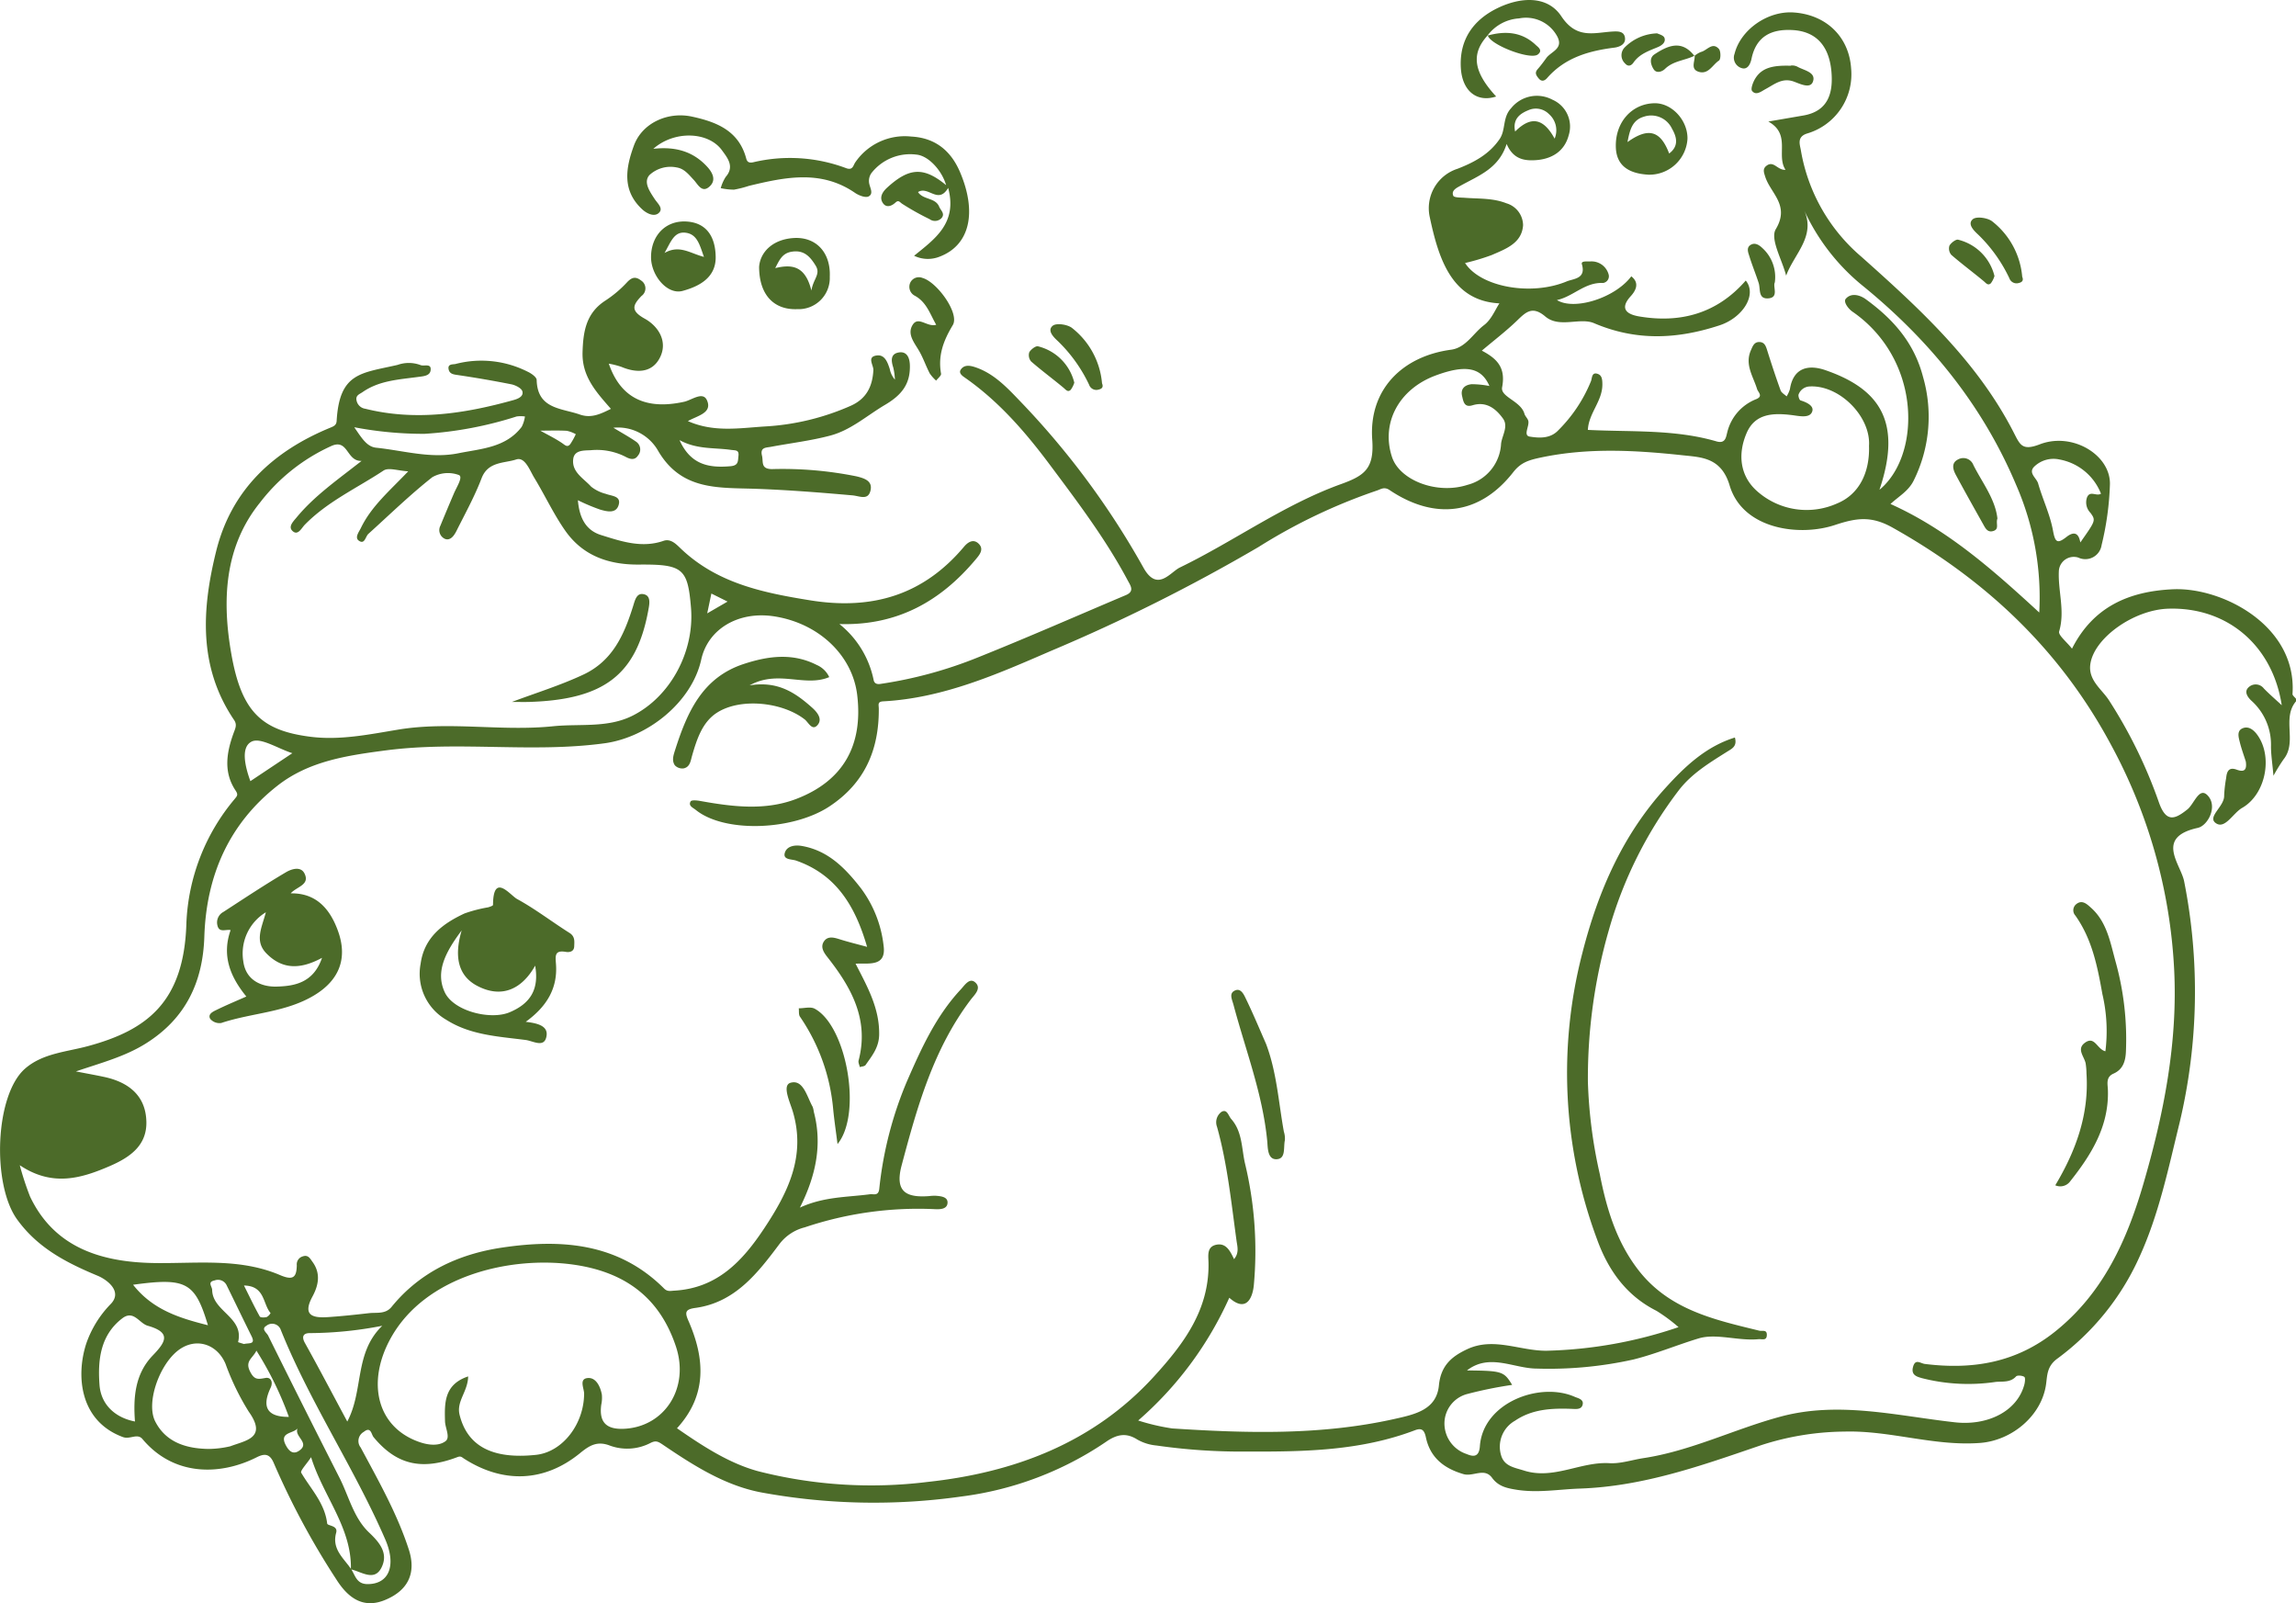 <svg xmlns="http://www.w3.org/2000/svg" width="356.2" height="248.656" viewBox="0 0 356.2 248.656"><path d="M356.2 108.775c-2.243 2.654.238 6.321-1.934 9.006a28.61 28.61 0 00-1.563 2.536c-.173-2.01-.4-3.337-.382-4.661a9.134 9.134 0 00-3.075-7.009c-.5-.479-1.2-1.374-.353-2.089a1.59 1.59 0 012.319.225c.866.893 1.814 1.7 2.777 2.6-1.424-9.294-8.472-15.258-17.6-14.976-5.373.168-11.56 4.565-12.1 8.639-.327 2.458 1.751 3.834 2.861 5.515a74.5 74.5 0 017.8 15.941c1.123 3.135 2.476 2.573 4.4 1.039 1.044-.835 1.8-3.489 3.088-2.222 1.7 1.678.118 4.737-1.484 5.088-6.705 1.471-2.588 5.674-2.1 8.326a87.93 87.93 0 01-.712 37.4c-1.754 7.119-3.219 14.3-6.308 20.988a39.837 39.837 0 01-12.673 15.614c-1.568 1.152-1.541 2.486-1.725 3.884-.636 4.913-5.271 8.8-10.236 9.181-7.158.544-13.994-1.971-21.1-1.759a42.942 42.942 0 00-12.83 2.094c-9.163 3.128-18.239 6.407-28.187 6.747-3.269.11-6.512.712-9.841.175-1.5-.243-2.793-.523-3.758-1.84-1.2-1.638-2.931-.134-4.449-.581-3.07-.9-5.172-2.6-5.826-5.713-.262-1.248-.743-1.45-1.709-1.084-8.456 3.211-17.242 3.334-26.141 3.3a92.557 92.557 0 01-13.953-.94 7.328 7.328 0 01-2.981-.934c-1.581-1-3.015-.906-4.813.348a51.449 51.449 0 01-22.482 8.5 96.57 96.57 0 01-30.729-.581c-5.779-1.013-10.76-4.2-15.573-7.462-.712-.482-1.065-.673-1.845-.3a7.837 7.837 0 01-6.342.453c-2.007-.79-3.224-.005-4.664 1.17-5.509 4.491-11.919 4.742-17.993.84-.314-.2-.484-.44-1.01-.238-5.6 2.13-9.493 1.162-13.018-3.091-.348-.419-.406-1.714-1.518-.819a1.625 1.625 0 00-.479 2.431c2.756 5.148 5.658 10.246 7.467 15.829 1.2 3.7-.16 6.4-3.787 7.854-3.539 1.413-5.836-.662-7.467-3.24a119.582 119.582 0 01-9.686-18.009c-.652-1.573-1.513-1.5-2.685-.913-5.622 2.824-12.817 2.976-17.693-2.832-.806-.963-1.921.1-3.047-.317-6.789-2.513-7.286-9.671-5.65-14.581a16.486 16.486 0 013.8-6.088c1.845-1.952-.665-3.769-2.052-4.345-4.858-2.023-9.309-4.308-12.51-8.747-3.921-5.439-3.449-19.273 1.235-23.377 2.727-2.39 6.417-2.589 9.778-3.5 9.134-2.479 14.9-6.813 15.255-19.072a31.9 31.9 0 017.483-19.245c.351-.44.6-.639.173-1.28-1.95-2.892-1.424-5.949-.325-8.972.254-.7.571-1.267.073-2-5.577-8.229-5.012-17.2-2.787-26.185 2.355-9.521 8.833-15.507 17.693-19.155.515-.212.958-.372 1-1.05.432-7.551 3.824-7.394 9.456-8.695a5.2 5.2 0 013.531.018c.563.264 1.762-.356 1.586.851-.123.845-1.136.892-1.945 1-2.97.406-6.025.547-8.611 2.355-.45.314-1.123.495-.924 1.319a1.6 1.6 0 001.35 1.259c7.781 1.934 15.389.769 22.93-1.327.6-.165 1.675-.513 1.442-1.371-.136-.495-1.068-.963-1.714-1.094a172.445 172.445 0 00-8.574-1.474c-.626-.092-1.039-.27-1.157-.858-.181-.887.733-.725 1.071-.819a15.9 15.9 0 0111.165 1.183c.573.262 1.416.843 1.426 1.3.113 4.515 3.818 4.352 6.692 5.355 1.761.618 3.18-.065 4.826-.879-2.256-2.581-4.509-5-4.4-8.768.092-3.245.552-6.08 3.52-8.011a17.807 17.807 0 003.358-2.827c.754-.814 1.35-.961 2.193-.309a1.446 1.446 0 01.076 2.405c-1.408 1.46-1.7 2.3.518 3.533 2.133 1.188 3.622 3.583 2.306 6.09-1.227 2.342-3.612 2.353-5.957 1.369a13.012 13.012 0 00-1.942-.492c1.819 5.313 5.734 7.224 11.691 5.91 1.18-.262 2.91-1.665 3.541-.225.861 1.96-1.432 2.369-2.963 3.222 4.012 1.777 8 1.086 11.9.837a38.072 38.072 0 0013.408-3.23c2.408-1.089 3.337-3.007 3.468-5.509.042-.788-1.057-2.057.51-2.274 1.267-.178 1.7 1.07 2.034 2.1a3.5 3.5 0 00.8 1.646 10.132 10.132 0 00-.254-1.866c-.346-1.052-.448-2.12.835-2.345s1.7.832 1.738 1.934c.094 2.916-1.228 4.643-3.85 6.187-2.8 1.649-5.287 3.913-8.48 4.763-3.02.806-6.158 1.17-9.239 1.751-.733.139-1.7.05-1.374 1.371.233.942-.241 2.068 1.544 2.083a57.785 57.785 0 0113.125 1.125c1.309.317 2.528.743 2.159 2.23-.385 1.542-1.683.814-2.809.715-5-.44-10.011-.84-15.028-1.016-5.721-.2-11.435.3-15.07-5.829a7.161 7.161 0 00-6.975-3.641c1.405.856 2.523 1.46 3.554 2.185a1.46 1.46 0 01.254 2.143c-.489.735-1.193.576-1.929.175a9.776 9.776 0 00-5.347-1.021c-1.034.065-2.589-.073-2.764 1.382-.249 2.031 1.636 3 2.777 4.269a6.049 6.049 0 002.308 1.128c.877.345 2.337.3 1.981 1.659-.385 1.458-1.832 1.073-2.881.777a30.419 30.419 0 01-3.46-1.455c.225 2.646 1.167 4.643 3.588 5.4 3.138.981 6.316 2.073 9.7.9 1.1-.382 1.947.5 2.612 1.141 5.645 5.428 12.759 6.9 20.166 8.09 9.59 1.539 17.53-.811 23.838-8.318.526-.626 1.392-1.3 2.246-.495.937.882.118 1.8-.4 2.423-5.41 6.472-12.139 10.343-21.179 10.063a14.9 14.9 0 015.305 8.65c.1.547.479.72 1.036.641a65.932 65.932 0 0015.206-4.14c7.687-3.078 15.271-6.412 22.9-9.639 1.4-.592.7-1.492.283-2.28-3.418-6.415-7.794-12.194-12.126-17.993-3.777-5.056-7.9-9.8-13.125-13.447-.406-.283-1.031-.707-.636-1.275.536-.769 1.408-.62 2.191-.364 2.952.966 5.041 3.245 7.043 5.326a125.4 125.4 0 0119.1 25.79c2.146 3.84 4.159.683 5.64-.037 8.438-4.093 16.114-9.731 24.976-12.926 3.683-1.327 5.2-2.4 4.871-6.912-.557-7.747 4.661-12.924 12.212-13.94 2.329-.311 3.434-2.539 5.138-3.821 1.149-.866 1.759-2.452 2.379-3.371-7.328-.374-9.4-6.779-10.788-13.3a6.424 6.424 0 014.3-7.577c2.557-.995 4.91-2.24 6.52-4.606.987-1.45.414-3.321 1.788-4.79a5.116 5.116 0 016.402-1.315 4.531 4.531 0 012.526 5.53c-.66 2.492-2.636 3.682-5.117 3.847-1.761.118-3.5-.141-4.509-2.513-1.212 3.826-4.352 4.915-7.132 6.465-.586.327-1.5.733-1.146 1.568.128.306 1.165.27 1.79.317 2.162.168 4.345.021 6.444.851a3.592 3.592 0 012.594 3.392c-.173 2.8-2.691 3.688-4.852 4.633a34.225 34.225 0 01-4.148 1.241c2.4 3.722 10.226 5.156 15.766 2.855 1.047-.437 3.033-.382 2.358-2.662-.162-.542.725-.421 1.264-.434a2.743 2.743 0 012.879 1.994 1.047 1.047 0 01-.877 1.345c-2.79-.144-4.638 2.12-7.14 2.646 2.693 1.672 9.027-.327 11.539-3.68 1.39 1.078.61 2.314-.089 3.083-2 2.2-.144 2.895 1.33 3.141 6.446 1.086 12.1-.495 16.517-5.569 1.788 2.193-.445 5.76-4.07 6.949-6.553 2.149-12.9 2.463-19.469-.338-2.2-.937-5.376.817-7.564-1.039-2.039-1.733-3.057-.631-4.442.7-1.651 1.583-3.484 2.984-5.4 4.6 2.4 1.262 3.727 2.651 3.146 5.685-.29 1.513 2.908 2.123 3.46 4.1.115.416.547.754.615 1.165.136.822-.832 2.219.217 2.384 1.382.22 3.075.346 4.316-.874a22.9 22.9 0 005.172-7.71c.186-.448.1-1.419.974-1.17.735.209.8.858.8 1.7-.011 2.583-2.128 4.428-2.251 7.014 6.692.34 13.442-.118 19.959 1.782 1.426.416 1.479-.743 1.659-1.377a7.386 7.386 0 014.491-5.172c1.144-.455.293-1.084.146-1.562-.6-1.966-1.945-3.795-.963-6.017.267-.607.487-1.29 1.3-1.285.835.008 1.028.657 1.241 1.33.652 2.07 1.33 4.135 2.07 6.177.136.372.612.62.932.924a4.62 4.62 0 00.513-1.128c.544-3.426 2.973-3.813 5.509-2.937 8.367 2.892 11.966 7.967 8.38 18.554 4.188-3.46 5.6-10.7 3.518-17.229a19.9 19.9 0 00-7.705-10.4c-.725-.516-1.432-1.547-1.036-2 .832-.966 2.19-.591 3.1.068 4.224 3.07 7.506 6.724 8.888 12.065a22.242 22.242 0 01-1.458 16.07c-.8 1.625-2.321 2.447-3.593 3.625 8.815 3.965 15.871 10.2 23.079 16.837a43.609 43.609 0 00-3.591-19.8c-5.187-12.3-13.337-22.317-23.615-30.731a32.623 32.623 0 01-9.254-11.833c1.793 4.057-1.568 6.734-2.808 10.113-.62-2.452-2.526-5.674-1.607-7.208 2.24-3.743-.843-5.562-1.651-8.171-.188-.6-.414-1.162.168-1.633 1.152-.929 1.717.686 2.994.6-1.5-2.266.9-5.509-2.67-7.49l5.42-.934c3.957-.675 4.654-3.614 4.368-6.834-.317-3.544-2.013-6.192-6.022-6.42-3.259-.183-5.648.94-6.376 4.462-.159.762-.589 1.746-1.534 1.437a1.69 1.69 0 01-1.091-2.225c.921-3.706 5.127-6.7 9.21-6.4 5.049.364 8.558 3.806 8.872 8.7a9.572 9.572 0 01-6.842 10.074c-1.63.523-1.091 1.754-.955 2.6a27.746 27.746 0 009.388 16.51c9.056 8.074 17.967 16.224 23.6 27.2 1.018 1.981 1.325 2.952 4.083 1.892 5.059-1.939 10.969 1.646 10.877 6.192a45.468 45.468 0 01-1.293 9.435 2.552 2.552 0 01-3.62 1.939 2.32 2.32 0 00-3.007 2.018c-.173 3.128.987 6.237.042 9.435-.172.581 1.16 1.607 1.992 2.675 3.306-6.53 8.878-8.9 15.659-9.21 7.64-.348 19.276 5.648 18.551 16.232-.016.238.353.5.542.756zM54.439 243.406c.141-6.5-4.282-11.293-6.177-17.391-.712 1.086-1.714 2.1-1.529 2.416 1.495 2.541 3.651 4.7 4.025 7.867.047.392 1.72.267 1.393 1.439-.7 2.526 1.154 3.921 2.324 5.632.646.981.827 2.316 2.528 2.327 3.381.018 4.51-2.918 2.764-6.936-4.824-11.11-11.662-21.207-16.193-32.459a1.421 1.421 0 00-2.248-.67c-.859.5.055 1.084.262 1.5q5.469 11.04 11.053 22.021c1.479 2.887 2.2 6.26 4.617 8.543 1.6 1.515 2.9 3.094 2.057 5.148-1.076 2.633-3.162.942-4.876.563zm137.009-48.107c.832-1 .508-1.974.39-2.84-.819-5.925-1.413-11.893-3.028-17.682a2 2 0 01.688-2.324c.879-.51 1.078.615 1.518 1.112 1.722 1.947 1.6 4.512 2.112 6.8a58.1 58.1 0 011.384 19.035c-.246 2.225-1.343 4.083-3.8 1.882a55.094 55.094 0 01-14.133 19.04 33.467 33.467 0 005.266 1.23c11.55.751 23.089 1.083 34.513-1.473 3.172-.712 6.509-1.416 6.873-5.2.3-3.109 2.015-4.51 4.407-5.624 4.112-1.916 8.194.291 12.314.246a68.478 68.478 0 0020.456-3.659 26.444 26.444 0 00-3.421-2.531c-4.706-2.361-7.509-6.349-9.215-11.073a73.994 73.994 0 01-2.256-44.54c2.426-9.456 6.211-18.143 12.8-25.418 3.015-3.329 6.284-6.478 10.835-7.888.382 1.374-.453 1.722-1.193 2.188-2.722 1.717-5.5 3.384-7.506 5.988a64.692 64.692 0 00-10.872 21.749 82.733 82.733 0 00-3.235 23.453 74.455 74.455 0 001.84 14.314c1.021 5.221 2.518 10.351 5.891 14.772 4.792 6.281 11.838 7.823 18.86 9.534.468.115 1.178-.217 1.17.646-.01.979-.743.62-1.308.675-3.133.3-6.533-.945-9.265-.123-3.361 1.013-6.679 2.416-10.142 3.277a60.494 60.494 0 01-14.976 1.405c-3.6-.016-7.315-2.429-10.833.285 5.462.055 5.732.139 7.009 2.243a63.586 63.586 0 00-6.912 1.4 4.732 4.732 0 00-3.588 4.454 4.988 4.988 0 003.384 4.85c.809.327 1.973.767 2.112-1.186.479-6.781 9.317-10.066 14.74-7.655.45.2 1.473.374 1.18 1.285-.22.675-.96.6-1.562.576-3.115-.128-6.211.005-8.886 1.822a4.627 4.627 0 00-2.177 5.389c.5 1.706 2.1 1.892 3.554 2.355 4.588 1.458 8.765-1.408 13.254-1.146 1.733.1 3.507-.516 5.268-.783 7.433-1.125 14.175-4.541 21.351-6.457 9.011-2.405 18.014-.1 26.976.9 5.062.563 9.65-1.686 10.77-5.847.1-.393.181-1.078-.008-1.2-.322-.212-1.084-.28-1.28-.065-.9.995-2.17.743-3.18.851a28.98 28.98 0 01-11.432-.591c-.7-.209-1.7-.434-1.377-1.7.351-1.387 1.144-.586 1.848-.5 7.378.916 14.146-.175 20.21-5.028 7.488-5.991 11.163-14.24 13.7-22.945 3.156-10.822 5.347-21.927 4.755-33.32a81.543 81.543 0 00-9.9-34.943c-7.907-14.656-19.367-25.4-33.781-33.482-3.334-1.869-5.645-1.492-8.951-.4-5.52 1.832-14.3.665-16.324-6.135-1.29-4.339-4.379-4.371-7.221-4.677-7.328-.785-14.683-1.214-22.055.34-1.879.4-3.1.751-4.3 2.282-5.119 6.556-12.081 7.53-19.181 2.769-.853-.573-1.369-.113-2 .086a86.849 86.849 0 00-18.321 8.739 275.663 275.663 0 01-32.286 16.151c-8.307 3.6-16.664 7.289-25.934 7.792-.963.052-.7.526-.7 1.183.031 6.313-2.162 11.469-7.629 15.094-5.692 3.777-16.311 4.174-20.77.56-.429-.348-1.2-.633-.79-1.322.139-.23.953-.157 1.432-.073 5 .9 10.076 1.555 14.937-.3 7.307-2.79 10.4-8.318 9.469-16.125-.736-6.158-5.952-11.113-12.843-12.194-5.554-.871-10.3 1.926-11.353 6.695-1.455 6.6-8.27 12.073-15.013 12.989-11.246 1.528-22.544-.374-33.822 1.086-6.129.8-12.044 1.672-16.915 5.494-7.509 5.889-11.034 13.921-11.34 23.422-.228 7.046-2.9 12.709-9.105 16.578-3.248 2.026-6.878 2.976-10.82 4.311 1.793.348 3.091.578 4.381.856 3.8.814 6.477 2.905 6.553 6.991.068 3.672-2.583 5.494-5.658 6.826-4.465 1.932-8.925 3.258-13.984-.123a45.715 45.715 0 001.591 4.85c3.952 8.357 11.788 10.265 19.705 10.328 6.494.05 12.948-.751 19.082 1.863 2.052.877 2.567.34 2.6-1.531a1.281 1.281 0 01.906-1.364c.864-.309 1.162.338 1.541.861 1.3 1.785.916 3.635-.013 5.352-1.6 2.958.042 3.358 2.4 3.2 2.117-.141 4.23-.369 6.336-.61 1.222-.141 2.581.194 3.536-.979 4.428-5.439 10.427-8.195 17.127-9.192 9.168-1.364 18.033-.754 25.144 6.342.521.518.968.372 1.589.335 6.671-.38 10.592-4.591 13.981-9.713 3.656-5.522 6.465-11.149 4.4-18.08-.437-1.466-1.7-4.059-.348-4.449 1.978-.573 2.544 2.162 3.431 3.727a3.415 3.415 0 01.178.769c1.348 5.1.324 9.914-2.157 14.866 3.75-1.722 7.357-1.6 10.864-2.07.557-.076 1.311.327 1.447-.827a58.186 58.186 0 014.274-16.638c2.23-5.109 4.509-10.168 8.373-14.306.592-.633 1.34-1.861 2.222-1.107 1.078.926-.112 1.952-.693 2.719-5.792 7.656-8.3 16.64-10.712 25.709-1.1 4.151.814 4.991 4.271 4.735a6.707 6.707 0 011-.055c.8.06 1.887.152 1.861 1.07-.031 1.091-1.311 1.042-2.039 1.008a55.227 55.227 0 00-20.108 2.821 7.1 7.1 0 00-3.921 2.575c-3.371 4.494-6.883 9.079-13.049 9.924-1.56.212-1.67.654-1.1 1.958 2.583 5.878 2.955 11.555-1.759 16.708 3.895 2.7 8.022 5.412 12.557 6.653a70.974 70.974 0 0026.282 1.675c13.426-1.442 25.756-6.035 35.2-16.4 4.565-5.009 8.55-10.3 8.422-17.564-.018-1.115-.306-2.492 1.178-2.824 1.526-.33 2.156.916 2.787 2.232zM63.329 73.103c-1.555-.081-3.044-.636-3.824-.12-4.119 2.725-8.7 4.8-12.222 8.407-.5.516-1.042 1.691-1.845 1.018-.819-.688.039-1.5.594-2.175 2.748-3.321 6.271-5.768 10.068-8.749-2.353.107-2.049-3.423-4.622-2.342a29.024 29.024 0 00-11.173 8.852c-5.53 6.865-5.86 15.209-4.423 23.393 1.578 9.006 4.669 11.922 12.288 12.887 4.554.578 9.077-.359 13.591-1.107 7.972-1.324 16.038.3 24.026-.523 4.122-.424 8.454.309 12.332-1.633 5.917-2.965 9.642-9.99 9.082-16.745-.505-6.085-1.232-6.758-8.058-6.7-4.679.042-8.7-1.343-11.435-5.232-1.822-2.591-3.167-5.512-4.821-8.229-.717-1.18-1.445-3.292-2.806-2.84-1.84.612-4.365.28-5.371 2.916-1.07 2.806-2.541 5.459-3.887 8.155-.351.7-.929 1.563-1.772 1.254a1.486 1.486 0 01-.738-2.036c.7-1.7 1.411-3.4 2.136-5.091.408-.948 1.437-2.52.73-2.79a4.907 4.907 0 00-4.109.34c-3.463 2.73-6.635 5.826-9.914 8.786-.471.427-.568 1.712-1.489 1.06-.683-.484.031-1.366.322-1.971 1.624-3.364 4.45-5.752 7.34-8.785zm9.3 140.38c-.042 2.366-1.855 3.855-1.327 5.967 1.214 4.855 5.088 6.92 11.851 6.2 4.117-.44 7.438-4.745 7.467-9.482.005-.824-.872-2.376.652-2.437 1.207-.047 1.874 1.34 2.1 2.575a5.18 5.18 0 01-.094 1.573c-.356 2.643.72 3.834 3.449 3.732 6.321-.241 10.291-6.273 8.139-12.756-2.536-7.645-7.959-11.6-15.955-12.717-9.683-1.351-22.911 1.68-28.3 11.424-3.811 6.894-2.115 13.866 4.515 16.12 1.382.468 2.942.626 3.986-.149.79-.584-.045-2.039-.073-3.088-.072-2.767-.185-5.709 3.592-6.962zM289.958 69.161c.3-4.562-4.612-9.506-9.254-9.218a1.9 1.9 0 00-1.657 1.2c-.118.222.094.9.283.958 1.015.314 2.269.906 1.743 1.89-.479.9-2.031.518-3.13.385-2.829-.34-5.638-.264-6.954 2.748-1.408 3.224-1.1 6.627 1.56 9.016a11.56 11.56 0 0012.453 1.947c3.437-1.407 5.089-4.82 4.956-8.926zm-58.893-9.294c-1.259-2.923-3.745-3.332-8.336-1.631-5.706 2.115-8.519 7.373-6.771 12.654 1.193 3.617 6.975 5.842 11.689 4.316a6.948 6.948 0 005.229-6.391c.152-1.272 1.173-2.672.3-3.892-1.084-1.513-2.573-2.727-4.745-2.06-1.285.4-1.411-.636-1.6-1.426-.285-1.191.484-1.756 1.495-1.848a14.948 14.948 0 012.739.278zM32.31 224.732a15.287 15.287 0 003.418-.411c2.416-.916 5.768-1.293 2.866-5.365a38.816 38.816 0 01-3.609-7.433c-1.369-3.2-4.784-4.156-7.477-1.973-2.861 2.324-4.873 8.085-3.421 10.93 1.717 3.357 5.022 4.197 8.223 4.252zm-11.371-4.256c-.28-3.711 0-7.37 2.743-10.226 2.013-2.091 2.968-3.567-.767-4.627-1.319-.374-2.175-2.507-3.957-1.138-3.436 2.636-3.8 6.553-3.52 10.314.226 3.062 2.433 5.086 5.501 5.677zm305.006-143.9a8.561 8.561 0 00-6.446-5.31 4.308 4.308 0 00-3.884 1.084c-1.036 1 .335 1.774.581 2.638.7 2.45 1.842 4.8 2.3 7.286.327 1.8.641 2.146 2.086 1.015 1.133-.89 1.9-.68 2.156.848 2.39-3.395 2.421-3.418 1.575-4.593a2.321 2.321 0 01-.536-2.392c.462-1.128 1.445-.128 2.167-.576zM53.878 220.484c2.578-4.881 1.05-10.613 5.423-14.853a59.723 59.723 0 01-11.2 1.136c-.908-.018-1.421.416-.793 1.536 2.118 3.79 4.131 7.64 6.57 12.181zm1.081-154.218c1.167 1.691 1.953 3.026 3.4 3.175 4.243.44 8.443 1.733 12.767.858 3.536-.714 7.336-.856 9.807-4.091a4.978 4.978 0 00.505-1.61 4.479 4.479 0 00-1.3 0 58.5 58.5 0 01-14.272 2.69 57.358 57.358 0 01-10.907-1.022zm-22.7 139.281c-2-6.677-3.371-7.417-11.613-6.281 3.04 3.874 7.165 5.164 11.617 6.281zm6.582-84.387l6.512-4.339c-2.256-.72-4.946-2.507-6.336-1.788-1.706.885-.991 3.879-.172 6.127zm-.992 87.3c.751-.2 1.84.126 1.183-1.2-1.309-2.641-2.586-5.3-3.887-7.943a1.482 1.482 0 00-1.856-.717c-1.17.235-.382.916-.374 1.487.06 3.327 4.986 4.237 4.02 8.074.004.027.677.224.918.299zm1.929 1.029c-.547 1.17-1.8 1.586-1 3.2.672 1.358 1.222 1.251 2.4 1.036.864-.157 1.217.641.809 1.51-1.442 3.057-.492 4.544 2.829 4.528a52.761 52.761 0 00-5.034-10.274zm65.645-141.226c1.722 3.842 4.572 4.342 7.915 4.046 1.243-.112 1.133-.777 1.225-1.57.115-.995-.427-.856-1.157-.961-2.587-.371-5.293-.041-7.979-1.515zm129.629-47.859c2.625-2.633 4.52-1.856 6.132 1.1a3.346 3.346 0 00-.9-3.829 2.845 2.845 0 00-3.031-.641c-1.278.505-2.644 1.295-2.197 3.371zm-197.2 178.982c.879 1.759 1.615 3.306 2.447 4.8.1.186.735.181 1.078.089a1.493 1.493 0 00.6-.618c-1.224-1.397-.838-4.223-4.124-4.271zm8.31 22.171c-.733.838-2.9.565-1.811 2.617.487.916 1.118 1.46 2.031.851 1.82-1.22-.792-2.217-.219-3.468zM83.816 66.792c1.162.652 2.322 1.212 3.376 1.926.484.327.835.748 1.3.136a11.524 11.524 0 00.838-1.508 5.016 5.016 0 00-1.4-.529c-1.328-.072-2.658-.024-4.113-.024zm25.9 28.342l3.154-1.827-2.507-1.248z" fill="#4C6B29"/><path d="M101.356 23.082c3.578-.4 6.258.489 8.357 2.779.772.84 1.445 2.01.437 3-1.233 1.217-1.889-.291-2.518-.955-.785-.832-1.463-1.748-2.659-1.937a4.8 4.8 0 00-4.208 1.175c-1 1.107.042 2.565.811 3.74.448.68 1.463 1.508.547 2.214-.657.508-1.72.078-2.479-.62-3.206-2.95-2.547-6.493-1.3-9.9 1.275-3.494 5.245-5.3 8.993-4.494 3.845.83 7.292 2.193 8.435 6.517.157.594.534.683 1.063.571a24.766 24.766 0 0114.408.9c1.063.416 1.131-.432 1.429-.869a9.307 9.307 0 018.7-4.023c3.57.188 6.083 2.049 7.556 5.491 2.68 6.258 1.539 11.372-3.177 13.144a4.892 4.892 0 01-3.936-.147c3.206-2.612 6.752-5.043 5.284-10.524-1.542 2.622-3.086-.364-4.674.646.783 1.225 2.7.838 3.279 2.272.233.576.963 1.076.353 1.777a1.4 1.4 0 01-1.84.152 41.092 41.092 0 01-4.243-2.374c-.424-.288-.563-.644-1.052-.2-.678.623-1.521.851-2.021-.034-.469-.827.013-1.623.712-2.264 3.442-3.159 5.7-3.266 9.168-.4-.67-2.319-2.774-4.585-4.619-4.74a7.628 7.628 0 00-6.983 2.884 2.129 2.129 0 00-.356 1.442c.086.759.777 1.706-.063 2.159-.481.257-1.534-.152-2.122-.557-5.292-3.625-10.867-2.421-16.462-1.076a16.551 16.551 0 01-2.3.584 9.8 9.8 0 01-2.062-.233 6.388 6.388 0 01.772-1.743c1.429-1.625.233-3-.568-4.112-2.094-2.919-7.386-3.137-10.662-.245zM230.808 5.476c-2.623 2.85-2.238 5.651 1.306 9.493-2.984.974-5.295-.838-5.486-4.509-.222-4.308 1.926-7.357 5.672-9.189 3.528-1.725 7.737-2.036 9.927 1.259 2.371 3.572 5.046 2.536 7.933 2.363.869-.052 1.751-.047 1.924.879.207 1.107-.843 1.518-1.654 1.62-3.968.5-7.64 1.555-10.4 4.7-.369.421-.851.66-1.34.05-.361-.448-.636-.843-.157-1.392s.921-1.133 1.345-1.727c.769-1.084 2.889-1.473 1.578-3.609a5.5 5.5 0 00-5.787-2.56 6.613 6.613 0 00-4.907 2.672z" fill="#4C6B29"/><path d="M117.768 41.397c.157-2.209 1.989-4.211 5.229-4.47 3.57-.285 5.9 2.212 5.734 6a4.838 4.838 0 01-5.046 5.023c-3.551.144-5.901-2.135-5.917-6.553zm8.113 3.667c.291-1.84 1.479-2.526.662-3.86-.89-1.46-1.858-2.479-3.756-2.157-1.458.249-1.884 1.327-2.52 2.536 2.688-.647 4.67-.301 5.614 3.481zM261.794 21.54a5.927 5.927 0 01-6.02 5.556c-2.662-.141-4.967-1.1-5.091-4.2-.154-3.968 2.536-6.865 6.056-6.883 2.66-.011 5.11 2.666 5.055 5.527zm-2.84 2.269c1.526-1.154 1.188-2.541.437-3.85a3.563 3.563 0 00-4.379-1.853c-1.829.542-2.17 2.125-2.526 3.931 3.26-2.332 5.123-1.774 6.468 1.772zM101.002 39.887c0-3.355 2.287-5.771 5.6-5.522 3.258.243 4.4 2.68 4.428 5.517.031 3.245-2.659 4.562-5.127 5.237-2.381.649-4.904-2.387-4.901-5.232zm8.208-.042c-.66-1.832-1.034-3.565-2.905-3.756-1.754-.181-2.248 1.484-3.211 3.146 2.323-1.316 3.941.048 6.116.61zm36.031 10.524c-.958-1.665-1.492-3.5-3.3-4.491a1.553 1.553 0 01-.717-2.049 1.477 1.477 0 011.884-.722c2.253.618 5.8 5.5 4.708 7.315-1.481 2.465-2.316 4.735-1.822 7.54.055.3-.492.712-.761 1.073a6.025 6.025 0 01-1-1.128c-.573-1.107-.979-2.306-1.591-3.389-.746-1.316-1.979-2.67-1.044-4.146.884-1.398 2.271.427 3.643-.003zm203.175 67.755c-.314-1-.68-1.981-.929-2.992-.189-.756-.5-1.754.393-2.157.942-.427 1.756.228 2.319 1.005 2.46 3.4 1.285 9.241-2.35 11.322-1.437.822-2.685 3.4-4.114 2.35-1.343-.984 1.387-2.575 1.319-4.269a20.424 20.424 0 01.314-2.732c.1-1.018.419-1.717 1.631-1.275 1.26.463 1.582-.04 1.417-1.252zM309.879 80.42c-.283.777.33 1.612-.6 1.926-.948.319-1.28-.445-1.631-1.07-1.418-2.528-2.84-5.059-4.216-7.608-.463-.859-.751-1.879.358-2.416a1.664 1.664 0 012.353.861c1.384 2.761 3.392 5.263 3.736 8.307zm3.846-37.499c.238.576.008.853-.565.981a1.182 1.182 0 01-1.434-.756 23.193 23.193 0 00-4.792-6.716c-.55-.518-1.837-1.654-.851-2.447.573-.461 2.376-.191 3.049.4a12.219 12.219 0 014.593 8.538zm-4.303-.111a3.633 3.633 0 01-.555 1.118c-.458.432-.759-.024-1.131-.332-1.654-1.374-3.387-2.656-5.009-4.065a1.506 1.506 0 01-.293-1.424c.246-.448 1.018-1.034 1.366-.924a7.683 7.683 0 015.622 5.627zM170.968 59.456c.238.576.008.853-.565.979a1.182 1.182 0 01-1.437-.754 23.193 23.193 0 00-4.789-6.718c-.55-.516-1.84-1.651-.853-2.444.576-.463 2.376-.194 3.052.4a12.233 12.233 0 014.592 8.537zm-4.302-.109a3.6 3.6 0 01-.557 1.115c-.455.432-.756-.021-1.128-.33-1.654-1.377-3.389-2.656-5.012-4.067a1.511 1.511 0 01-.29-1.424c.246-.445 1.018-1.031 1.366-.924a7.691 7.691 0 015.621 5.63zM277.885 10.2c-.306-.037.448-.144.974.152 1 .568 2.918.837 2.4 2.306-.411 1.17-2 .34-2.981-.01-1.775-.639-3 .434-4.358 1.162-.691.374-1.484 1.055-2.1.3-.256-.311.139-1.358.482-1.921 1.049-1.709 2.767-2.085 5.583-1.989zm-2.54 33.597c-.353.694.712 2.392-1.078 2.484-1.536.079-1.128-1.463-1.429-2.395-.447-1.377-1-2.717-1.429-4.1-.18-.589-.539-1.366.189-1.806.641-.39 1.275-.021 1.78.461a6.07 6.07 0 011.967 5.356zM230.761 5.525c2.753-.764 5.347-.607 7.519 1.471.319.3 1.128.814.3 1.453-1.175.9-7.451-1.515-7.77-2.973zm26.337-.35c.194.11.963.28 1.12.686.27.707-.437 1.2-1.023 1.447-1.406.584-2.85 1.06-3.779 2.4-.356.516-.853.665-1.319.12a1.734 1.734 0 01.005-2.52 7.4 7.4 0 014.996-2.133zm5.816 3.455c-1.5.754-3.3.79-4.6 2.049-.471.458-1.324.735-1.751.084-.45-.683-.77-1.751.11-2.332 2.075-1.377 4.24-2.311 6.2.249zm-.04.05a3.539 3.539 0 011-.618c.94-.207 1.769-1.617 2.793-.474.319.356.309 1.61.018 1.8-.987.646-1.623 2.164-3.078 1.769-1.424-.387-.636-1.628-.693-2.526zM81.558 158.487c1.612.186 3.436.544 3.243 2.1-.256 2.06-2.067.869-3.245.717-4.229-.55-8.564-.741-12.319-3.133a8.235 8.235 0 01-3.986-8.666c.552-4.093 3.41-6.245 6.813-7.826a21.644 21.644 0 013.63-.945c.29-.076.793-.249.793-.38.026-5.106 2.656-1.5 3.74-.911 2.819 1.539 5.389 3.528 8.113 5.245.9.565.767 1.332.743 2.089-.023.8-.691.966-1.309.861-1.774-.3-1.609.641-1.518 1.926.269 3.767-1.474 6.591-4.698 8.923zm-9.935-14.176c-2.583 3.447-4.08 6.441-2.63 9.576 1.361 2.944 7.1 4.371 10.074 3.117 3.285-1.382 4.583-3.625 3.957-7.229-2.146 3.811-5.318 5.051-8.967 3.146-2.952-1.54-3.654-4.495-2.434-8.61zm-26.528-5.749c4.159-.079 6.174 2.672 7.307 5.74 1.636 4.426.123 7.77-3.591 10.034-4.457 2.717-9.7 2.735-14.489 4.332a1.885 1.885 0 01-1.707-.639c-.424-.767.471-1.144 1.021-1.413 1.481-.728 3.01-1.358 4.58-2.055-2.408-2.955-3.871-6.239-2.439-10.3-.748-.17-1.8.487-2.057-.78a1.845 1.845 0 01.934-2.036c3.219-2.091 6.42-4.216 9.723-6.166.8-.471 2.277-.989 2.866.207.867 1.762-1.174 2.008-2.148 3.076zm4.86 10c-3.447 1.871-6.213 1.774-8.624-.688-1.882-1.921-.709-4-.084-6.381a7.474 7.474 0 00-3.5 7.621c.385 2.978 2.887 3.976 5.182 3.907 2.658-.077 5.696-.527 7.026-4.456zm84.565-1.704c-1.824-6.287-4.763-11.194-11-13.374-.7-.243-2.06-.1-1.774-1.173.278-1.042 1.468-1.309 2.657-1.1 4.125.722 6.776 3.5 9.176 6.582a18.271 18.271 0 013.5 8.875c.453 3.321-2.269 2.7-4.347 2.8 1.811 3.539 3.738 6.909 3.659 11.032-.039 1.986-1.117 3.266-2.109 4.688-.147.212-.589.217-.892.319-.071-.34-.267-.712-.189-1.013 1.672-6.362-1.138-11.359-4.858-16.072-.594-.751-1.078-1.565-.523-2.4.578-.872 1.526-.631 2.426-.346 1.325.421 2.68.748 4.274 1.182zm184.337 36.982c3.238-5.418 5.253-11.055 4.839-17.339a10.985 10.985 0 00-.131-1.581c-.225-1.078-1.466-2.225-.081-3.209 1.508-1.07 1.845 1.029 3.146 1.343a25.186 25.186 0 00-.466-8.865c-.767-4.295-1.6-8.524-4.188-12.178a1.213 1.213 0 01.152-1.79c.921-.725 1.678.05 2.251.555 2.484 2.2 3 5.363 3.821 8.338a44.855 44.855 0 011.612 14.034c-.068 1.455-.463 2.73-1.921 3.371-1.233.544-.9 1.617-.872 2.547.181 5.619-2.57 10.027-5.876 14.191a1.9 1.9 0 01-2.286.583zm-190.209-78.818c-3.811 1.607-7.88-1.191-12.358 1.28 4.4-.72 7.111 1.16 9.663 3.421.853.754 1.68 1.8.887 2.727-.843.981-1.419-.416-2.008-.874-3.439-2.675-9.9-3.382-13.568-1.057-2.293 1.453-3.143 4.1-3.881 6.64-.238.824-.312 1.8-1.316 2.018a1.593 1.593 0 01-1.371-.476c-.484-.728-.249-1.474.042-2.379 1.863-5.826 4.2-11.22 10.636-13.335 3.769-1.238 7.569-1.764 11.33.147a3.8 3.8 0 011.944 1.888zm67.762 56.875c1.67 4.4 1.942 9.074 2.766 13.617a3.544 3.544 0 01.16 1.34c-.254 1.081.2 2.882-1.285 2.944-1.437.06-1.358-1.824-1.452-2.8-.7-7.318-3.366-14.133-5.234-21.147-.228-.856-.764-1.822.28-2.246.906-.366 1.361.722 1.667 1.356 1.106 2.277 2.078 4.62 3.098 6.936zm-66.477 15.549c-.254-2.013-.508-3.7-.673-5.394a30.06 30.06 0 00-5.153-14.363c-.223-.325-.131-.861-.186-1.3.83.005 1.816-.285 2.463.06 4.928 2.635 7.428 16.27 3.549 20.997zM79.426 108.87c3.7-1.395 7.459-2.549 11.047-4.224 4.586-2.141 6.35-6.2 7.731-10.579.317-1 .552-2.225 1.782-1.874 1.044.3.751 1.594.589 2.476-1.837 9.972-6.844 13.822-18.4 14.2-.917.027-1.833.001-2.749.001z" fill="#4C6B29"/></svg>